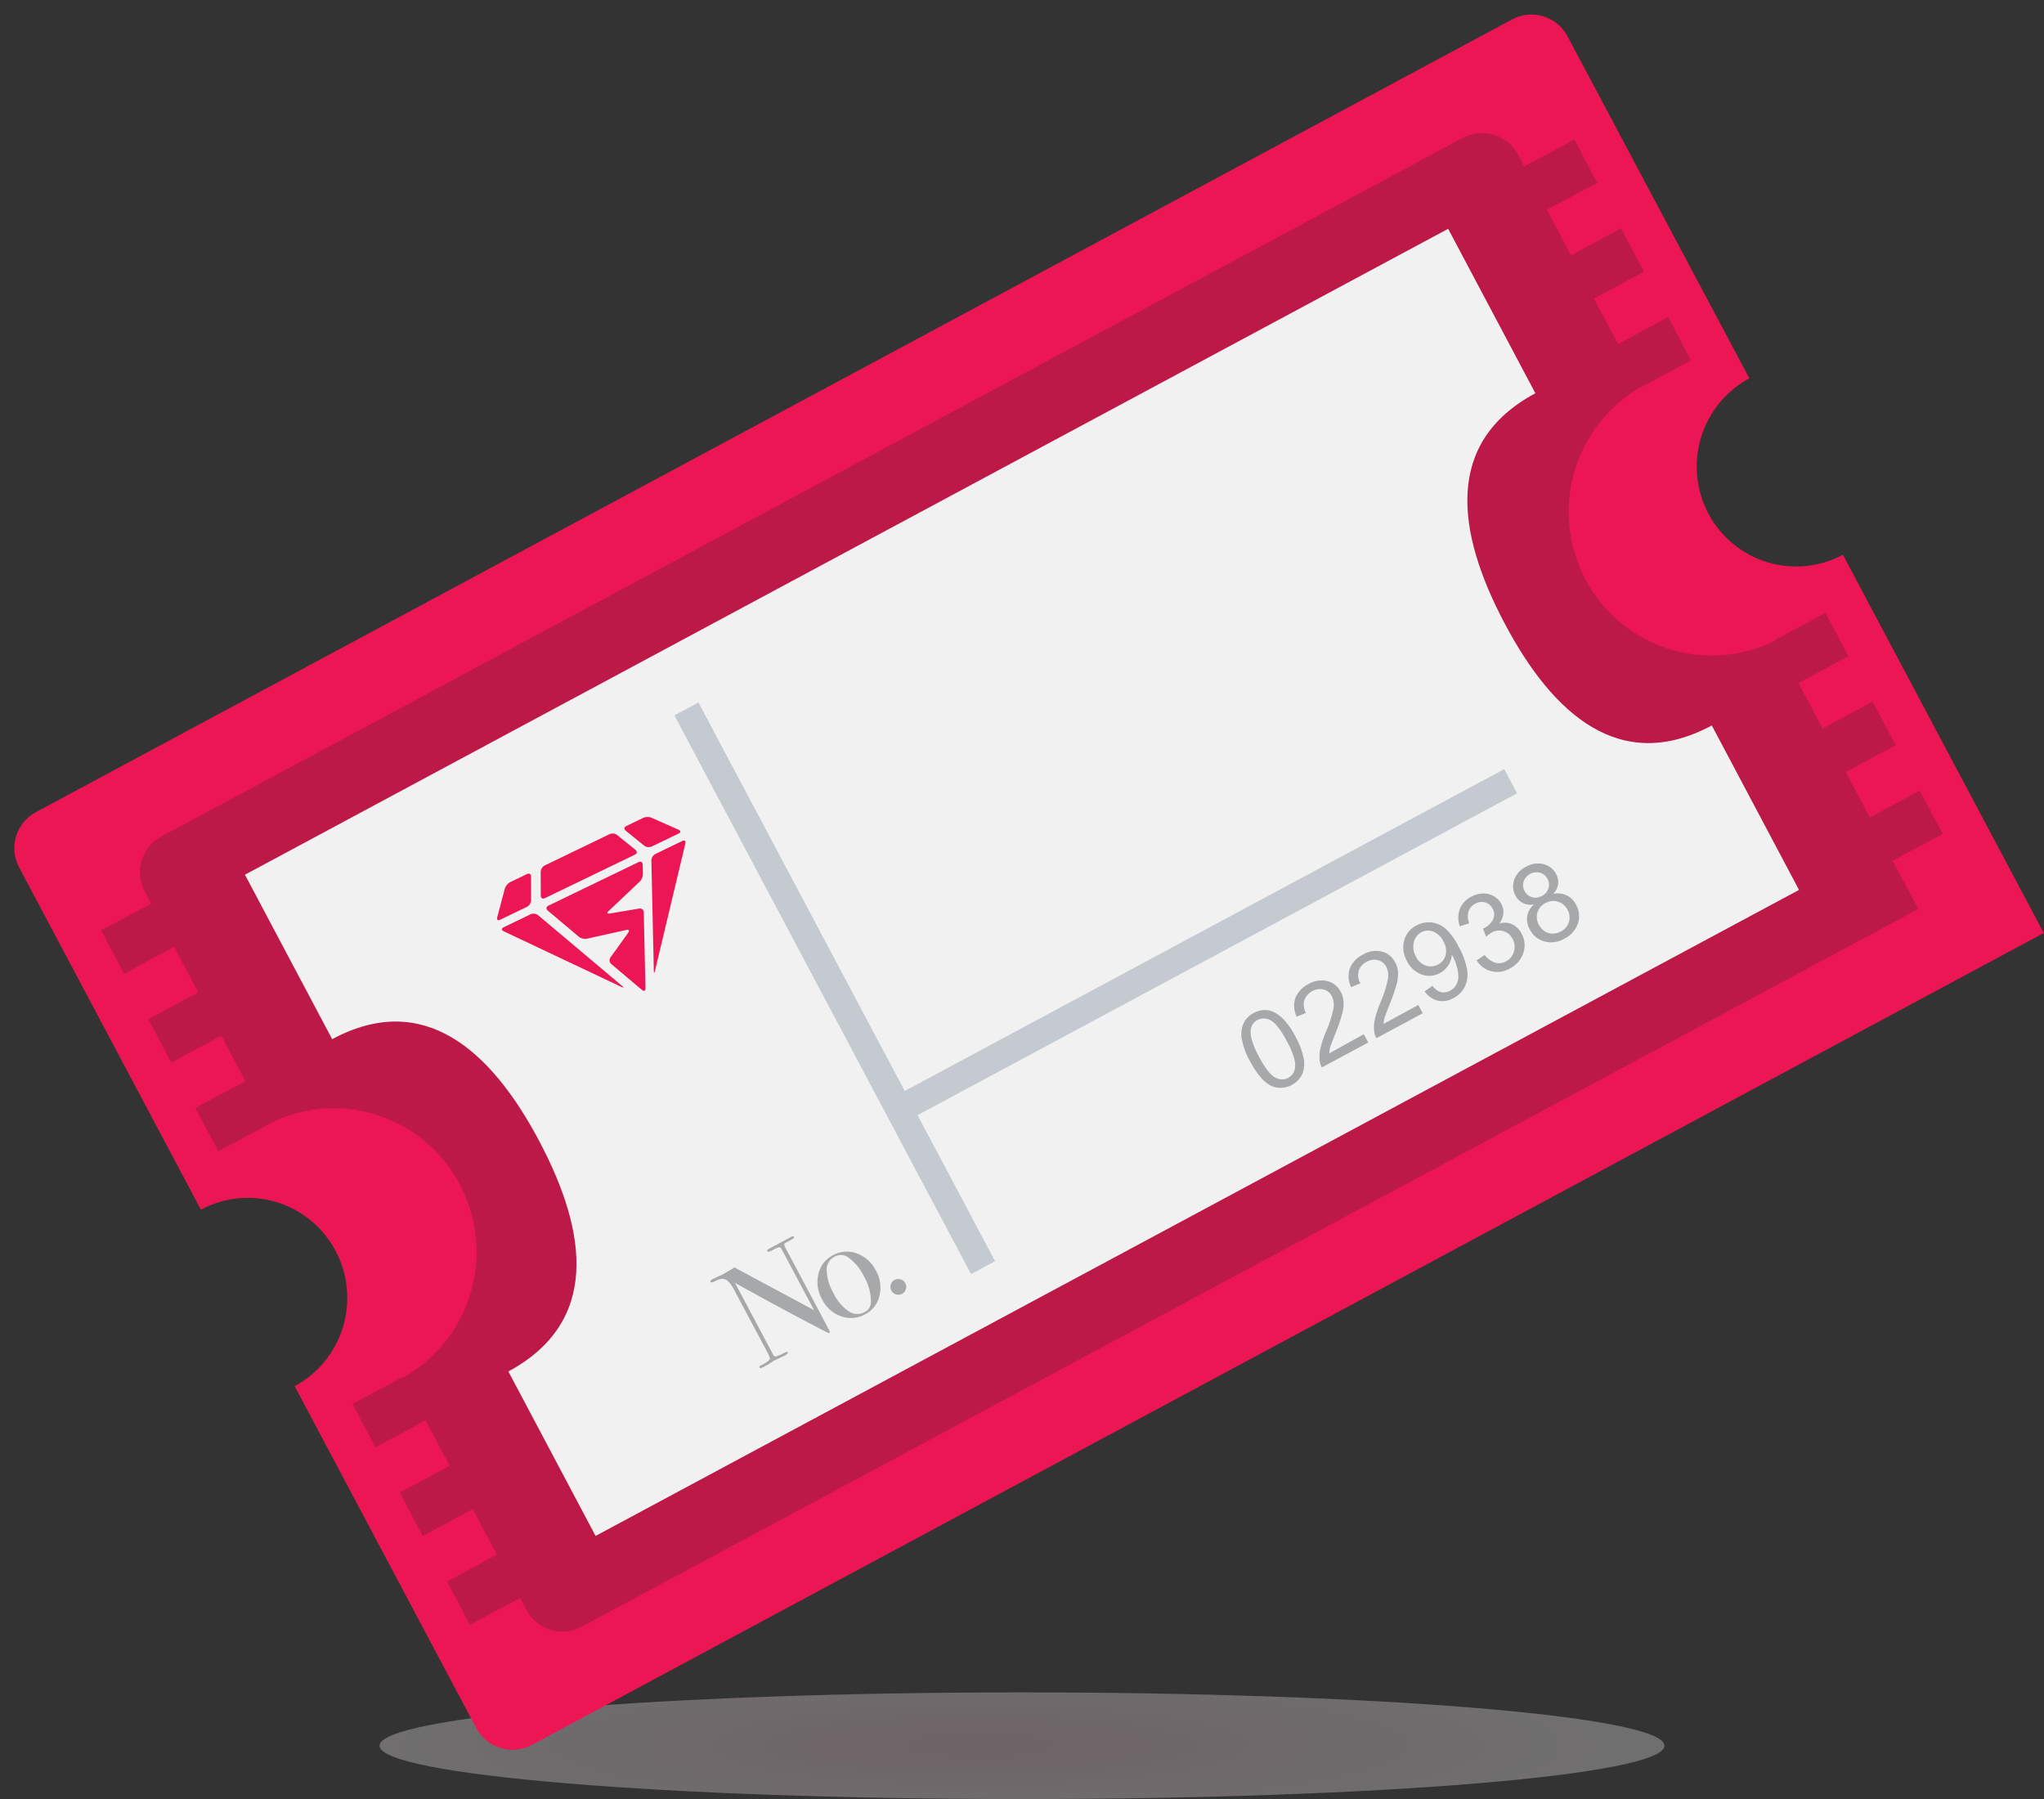 <svg width="250" height="220" viewBox="0 0 250 220" fill="none" xmlns="http://www.w3.org/2000/svg">
<rect x="0" y="0" width="250" height="220" fill="#333333" stroke="none"/>
<g clip-path="url(#clip0)">
<g opacity="0.3">
<path style="mix-blend-mode:multiply" d="M125 220.007C168.398 220.007 203.579 217.086 203.579 213.484C203.579 209.882 168.398 206.961 125 206.961C81.602 206.961 46.421 209.882 46.421 213.484C46.421 217.086 81.602 220.007 125 220.007Z" fill="url(#paint0_radial)"/>
</g>
<path d="M208.96 62.827C208.207 61.409 207.739 59.857 207.582 58.257C207.426 56.658 207.584 55.044 208.049 53.506C208.513 51.968 209.274 50.538 210.289 49.296C211.303 48.054 212.551 47.025 213.961 46.269L191.72 4.433C190.42 1.988 187.38 1.065 184.94 2.375L4.386 99.319C1.96 100.622 1.044 103.639 2.335 106.07L24.571 147.929C25.98 147.172 27.525 146.702 29.115 146.545C30.706 146.387 32.312 146.547 33.841 147.014C35.37 147.481 36.793 148.246 38.028 149.266C39.264 150.285 40.287 151.54 41.04 152.957C41.793 154.374 42.261 155.927 42.417 157.526C42.573 159.125 42.415 160.74 41.95 162.277C41.486 163.815 40.725 165.245 39.711 166.487C38.697 167.729 37.449 168.758 36.039 169.515L58.254 211.335C59.553 213.781 62.594 214.705 65.035 213.394L249.973 114.096L225.403 67.841C222.56 69.363 219.233 69.69 216.151 68.75C213.069 67.81 210.483 65.68 208.96 62.827Z" fill="#EC1654"/>
<path d="M195.365 22.363L192.551 17.067L186.436 20.352L185.679 18.927C184.379 16.481 181.339 15.558 178.899 16.867L19.757 102.282C17.331 103.584 16.414 106.603 17.706 109.034L18.483 110.496L12.369 113.781L15.182 119.077L21.297 115.792L24.251 121.356L18.136 124.641L20.95 129.937L27.064 126.652L30.005 132.209L23.89 135.494L26.698 140.79L32.819 137.512V137.472C36.9 135.36 41.643 134.947 46.024 136.322C50.405 137.698 54.072 140.75 56.233 144.821C58.394 148.892 58.876 153.654 57.574 158.079C56.272 162.503 53.291 166.236 49.275 168.469L49.234 168.402L43.12 171.687L45.934 176.983L52.048 173.698L55.002 179.255L48.888 182.54L51.702 187.836L57.816 184.551L60.77 190.115L54.675 193.4L57.489 198.696L63.603 195.411L64.376 196.866C65.674 199.313 68.716 200.238 71.157 198.927L234.631 111.16L231.497 105.261L237.618 101.982L234.804 96.687L228.703 99.965L225.749 94.407L231.864 91.123L229.037 85.807L222.922 89.091L219.969 83.527L226.083 80.249L223.269 74.953L217.155 78.231L217.188 78.299C213.116 80.355 208.407 80.732 204.063 79.348C199.72 77.964 196.085 74.929 193.935 70.89C191.785 66.851 191.288 62.128 192.552 57.726C193.815 53.325 196.739 49.593 200.699 47.328V47.361L206.82 44.076L204.033 38.781L197.912 42.065L194.958 36.508L201.079 33.223L198.265 27.927L192.151 31.212L189.197 25.648L195.365 22.363Z" fill="#BC1948"/>
<path d="M187.79 48.092L177.122 27.981L29.958 106.97L40.627 127.081C51.782 121.088 60.03 128.348 65.964 139.563C71.898 150.778 73.332 161.685 62.177 167.718L72.845 187.829L220.035 108.827L209.367 88.716C198.212 94.709 189.964 87.449 184.029 76.234C178.095 65.019 176.628 54.078 187.79 48.092Z" fill="#F1F1F2"/>
<path d="M85.424 85.907L82.483 87.485L118.766 155.804L121.707 154.225L85.424 85.907Z" fill="#C4CAD0"/>
<path d="M183.983 94.054L109.184 134.208L110.755 137.164L185.553 97.011L183.983 94.054Z" fill="#C4CAD0"/>
<path d="M97.109 151.248C97.162 151.355 97.056 151.475 96.789 151.603L96.449 151.791L96.162 151.938C95.995 152.032 95.909 152.112 95.909 152.186C95.957 152.383 96.036 152.57 96.142 152.742L100.97 161.826C101.263 162.38 101.43 162.709 101.47 162.811C101.51 162.912 101.47 162.972 101.47 163.006C101.47 163.039 101.303 163.006 101.156 162.945L97.576 161.068C95.495 159.969 92.937 158.577 89.901 156.892L94.602 165.734C94.638 165.797 94.696 165.845 94.764 165.87C94.832 165.894 94.907 165.894 94.975 165.868C95.355 165.734 95.723 165.568 96.075 165.372C96.215 165.292 96.309 165.298 96.349 165.372C96.389 165.446 96.302 165.6 96.029 165.748C95.935 165.801 95.629 165.942 95.109 166.183L94.609 166.425C94.528 166.49 94.443 166.55 94.355 166.606C94.168 166.733 93.882 166.901 93.482 167.115L93.328 167.195C93.082 167.33 92.942 167.343 92.888 167.249C92.835 167.155 92.888 167.048 93.128 166.941C93.502 166.778 93.845 166.552 94.142 166.27C94.202 166.15 94.142 165.895 93.935 165.52L89.788 157.723C89.328 156.845 88.854 156.383 88.381 156.383C88.033 156.408 87.696 156.518 87.401 156.704C87.134 156.852 86.967 156.865 86.907 156.758C86.847 156.651 86.907 156.564 87.061 156.483C87.214 156.403 87.547 156.235 87.881 156.081L88.414 155.833L88.848 155.585C89.194 155.397 89.514 155.203 89.828 154.995L99.569 160.224L95.835 153.192C95.662 152.87 95.549 152.675 95.502 152.608C95.478 152.577 95.446 152.553 95.41 152.537C95.374 152.522 95.334 152.516 95.295 152.521C95.017 152.597 94.752 152.714 94.508 152.87C94.135 153.071 93.913 153.125 93.842 153.031C93.788 152.923 93.888 152.803 94.135 152.669L94.689 152.374L95.129 152.139L95.422 151.978L95.709 151.824L96.175 151.576L96.662 151.315C96.909 151.154 97.056 151.147 97.109 151.248Z" fill="#A6A8AA"/>
<path d="M107.137 155.384C107.665 156.312 107.82 157.408 107.571 158.447C107.464 158.935 107.251 159.393 106.947 159.787C106.642 160.181 106.254 160.502 105.81 160.726C105.367 160.976 104.876 161.127 104.37 161.169C103.863 161.21 103.354 161.142 102.876 160.968C101.863 160.62 101.029 159.882 100.556 158.916C100.011 157.973 99.847 156.855 100.096 155.793C100.208 155.303 100.426 154.844 100.733 154.448C101.041 154.052 101.431 153.728 101.876 153.5C102.318 153.253 102.808 153.106 103.312 153.068C103.817 153.029 104.323 153.101 104.797 153.279C105.816 153.653 106.654 154.406 107.137 155.384V155.384ZM105.697 156.134C105.241 155.175 104.553 154.345 103.697 153.721C103.443 153.56 103.15 153.474 102.85 153.474C102.55 153.474 102.256 153.56 102.003 153.721C101.713 153.88 101.475 154.119 101.316 154.41C101.158 154.702 101.086 155.032 101.109 155.364C101.159 156.348 101.447 157.306 101.95 158.152C102.362 159.038 102.999 159.799 103.797 160.358C104.08 160.555 104.412 160.668 104.756 160.686C105.1 160.704 105.442 160.625 105.744 160.458C105.961 160.358 106.148 160.2 106.284 160.002C106.42 159.804 106.501 159.572 106.517 159.332C106.548 158.21 106.263 157.102 105.697 156.134Z" fill="#A6A8AA"/>
<path d="M110.724 156.899C110.787 157.008 110.826 157.13 110.839 157.256C110.851 157.382 110.837 157.509 110.798 157.629C110.766 157.754 110.709 157.87 110.631 157.972C110.552 158.073 110.455 158.158 110.343 158.221C110.232 158.283 110.109 158.322 109.982 158.336C109.855 158.35 109.726 158.337 109.604 158.3C109.358 158.226 109.15 158.059 109.026 157.833C108.901 157.608 108.869 157.342 108.937 157.093C108.973 156.97 109.034 156.855 109.115 156.756C109.196 156.657 109.297 156.575 109.411 156.517C109.52 156.456 109.64 156.419 109.764 156.407C109.888 156.396 110.013 156.41 110.131 156.45C110.255 156.481 110.371 156.537 110.473 156.614C110.575 156.691 110.66 156.788 110.724 156.899V156.899Z" fill="#A6A8AA"/>
<path d="M152.891 129.789C152.423 128.969 152.088 128.08 151.898 127.155C151.765 126.506 151.823 125.833 152.064 125.217C152.322 124.633 152.775 124.159 153.345 123.877C153.753 123.649 154.211 123.522 154.678 123.508C155.129 123.508 155.573 123.626 155.965 123.85C156.42 124.115 156.83 124.452 157.178 124.849C157.683 125.439 158.113 126.09 158.459 126.786C158.92 127.601 159.255 128.483 159.452 129.4C159.581 130.049 159.523 130.721 159.285 131.338C158.966 132.01 158.407 132.537 157.719 132.815C157.032 133.093 156.265 133.102 155.572 132.839C154.643 132.424 153.749 131.407 152.891 129.789ZM153.971 129.206C154.725 130.62 155.392 131.478 155.972 131.767C156.212 131.914 156.487 131.995 156.768 132.002C157.049 132.009 157.328 131.94 157.574 131.804C157.821 131.668 158.028 131.469 158.174 131.227C158.32 130.985 158.4 130.709 158.405 130.426C158.485 129.782 158.152 128.752 157.405 127.336C156.645 125.921 155.985 125.063 155.405 124.775C155.162 124.634 154.887 124.556 154.606 124.549C154.326 124.542 154.048 124.606 153.798 124.735C153.567 124.854 153.37 125.03 153.225 125.247C153.081 125.464 152.993 125.715 152.971 125.975C152.887 126.717 153.22 127.794 153.971 129.206V129.206Z" fill="#A6A8AA"/>
<path d="M166.807 126.471L167.353 127.49L161.679 130.533C161.538 130.288 161.448 130.017 161.413 129.736C161.354 129.227 161.383 128.712 161.499 128.214C161.66 127.525 161.884 126.851 162.166 126.203C162.58 125.294 162.889 124.34 163.086 123.36C163.192 122.842 163.126 122.303 162.899 121.825C162.799 121.624 162.657 121.447 162.484 121.305C162.31 121.163 162.109 121.059 161.893 121.001C161.403 120.899 160.892 120.978 160.456 121.225C160.02 121.471 159.687 121.868 159.519 122.341C159.387 122.857 159.464 123.404 159.732 123.863L158.592 124.332C158.242 123.614 158.187 122.785 158.439 122.026C158.752 121.283 159.326 120.682 160.052 120.337C160.749 119.915 161.583 119.787 162.373 119.982C162.723 120.076 163.049 120.245 163.33 120.476C163.61 120.707 163.839 120.996 164 121.322C164.183 121.674 164.294 122.059 164.326 122.455C164.36 122.936 164.312 123.419 164.186 123.883C163.968 124.698 163.696 125.498 163.373 126.276C163.019 127.148 162.806 127.724 162.706 128.013C162.636 128.279 162.59 128.55 162.566 128.824L166.807 126.471Z" fill="#A6A8AA"/>
<path d="M173.474 122.898L174.014 123.91L168.347 126.96C168.204 126.713 168.113 126.44 168.08 126.156C168.015 125.648 168.043 125.132 168.16 124.634C168.326 123.946 168.549 123.273 168.827 122.623C169.236 121.712 169.545 120.759 169.747 119.781C169.849 119.262 169.783 118.724 169.56 118.245C169.46 118.043 169.317 117.865 169.142 117.723C168.967 117.581 168.764 117.478 168.547 117.421C168.075 117.298 167.574 117.368 167.153 117.615C166.924 117.725 166.72 117.88 166.553 118.071C166.385 118.262 166.259 118.486 166.18 118.728C166.112 118.983 166.096 119.249 166.133 119.511C166.17 119.772 166.258 120.024 166.393 120.25L165.246 120.719C164.898 120 164.845 119.171 165.1 118.413C165.41 117.672 165.983 117.073 166.707 116.73C167.402 116.307 168.236 116.177 169.027 116.368C169.378 116.461 169.705 116.629 169.986 116.861C170.267 117.092 170.494 117.381 170.654 117.709C170.84 118.058 170.954 118.441 170.987 118.835C171.014 119.316 170.967 119.797 170.847 120.263C170.624 121.077 170.35 121.877 170.027 122.656C169.68 123.528 169.467 124.111 169.36 124.393C169.284 124.659 169.237 124.934 169.22 125.211L173.474 122.898Z" fill="#A6A8AA"/>
<path d="M174.241 121.229L175.208 120.558C175.459 120.926 175.825 121.2 176.248 121.336C176.627 121.417 177.022 121.352 177.355 121.155C177.657 121.007 177.909 120.774 178.082 120.485C178.246 120.205 178.345 119.89 178.369 119.566C178.381 119.154 178.332 118.743 178.222 118.346C178.103 117.866 177.926 117.402 177.695 116.965L177.575 116.757C177.54 117.215 177.394 117.657 177.148 118.044C176.897 118.444 176.545 118.771 176.128 118.99C175.794 119.178 175.424 119.292 175.042 119.326C174.661 119.359 174.276 119.311 173.915 119.184C173.518 119.043 173.153 118.825 172.841 118.542C172.528 118.259 172.275 117.917 172.094 117.535C171.87 117.159 171.724 116.741 171.663 116.307C171.602 115.873 171.629 115.431 171.741 115.008C171.848 114.613 172.037 114.245 172.296 113.928C172.554 113.612 172.877 113.354 173.241 113.171C173.783 112.874 174.4 112.745 175.015 112.802C175.654 112.863 176.26 113.116 176.755 113.526C177.441 114.16 178 114.92 178.402 115.765C178.908 116.638 179.26 117.593 179.442 118.587C179.561 119.285 179.468 120.002 179.175 120.645C178.876 121.251 178.389 121.742 177.788 122.046C177.206 122.398 176.512 122.513 175.848 122.368C175.191 122.2 174.619 121.794 174.241 121.229V121.229ZM176.535 115.108C176.281 114.566 175.834 114.14 175.281 113.915C175.048 113.823 174.798 113.784 174.548 113.8C174.298 113.817 174.054 113.888 173.835 114.009C173.602 114.133 173.4 114.308 173.242 114.52C173.084 114.732 172.974 114.976 172.921 115.236C172.78 115.841 172.878 116.478 173.194 117.012C173.315 117.262 173.484 117.486 173.691 117.67C173.898 117.854 174.139 117.995 174.401 118.085C174.646 118.168 174.906 118.198 175.163 118.174C175.42 118.15 175.67 118.071 175.895 117.944C176.124 117.83 176.325 117.667 176.485 117.467C176.645 117.266 176.76 117.033 176.822 116.784C176.943 116.209 176.841 115.609 176.535 115.108Z" fill="#A6A8AA"/>
<path d="M180.609 117.448L181.582 116.777C181.915 117.232 182.381 117.57 182.916 117.743C183.347 117.849 183.802 117.787 184.189 117.568C184.426 117.448 184.635 117.28 184.803 117.074C184.972 116.869 185.097 116.631 185.17 116.375C185.247 116.118 185.271 115.848 185.243 115.581C185.214 115.313 185.133 115.055 185.003 114.82C184.891 114.593 184.735 114.392 184.544 114.229C184.352 114.065 184.13 113.942 183.889 113.868C183.647 113.797 183.393 113.776 183.142 113.806C182.891 113.836 182.649 113.916 182.429 114.042C182.188 114.188 181.964 114.361 181.762 114.558L181.389 113.566C181.45 113.546 181.508 113.519 181.562 113.486C181.997 113.264 182.355 112.916 182.589 112.487C182.704 112.274 182.76 112.034 182.753 111.791C182.746 111.549 182.676 111.312 182.549 111.106C182.459 110.924 182.332 110.763 182.175 110.634C182.019 110.504 181.838 110.409 181.642 110.355C181.44 110.3 181.228 110.285 181.019 110.313C180.811 110.34 180.61 110.41 180.429 110.516C180.043 110.708 179.748 111.045 179.609 111.455C179.476 111.934 179.509 112.444 179.702 112.903L178.549 113.278C178.301 112.592 178.301 111.84 178.549 111.153C178.817 110.501 179.313 109.97 179.942 109.658C180.388 109.411 180.887 109.276 181.396 109.263C181.863 109.249 182.325 109.368 182.729 109.604C183.112 109.83 183.426 110.157 183.636 110.55C183.834 110.909 183.918 111.321 183.876 111.73C183.83 112.169 183.658 112.585 183.383 112.93C183.902 112.772 184.461 112.808 184.956 113.03C185.459 113.281 185.867 113.691 186.116 114.196C186.312 114.553 186.43 114.947 186.464 115.352C186.497 115.758 186.445 116.166 186.31 116.549C186.172 116.96 185.955 117.338 185.671 117.664C185.388 117.99 185.043 118.256 184.656 118.447C183.981 118.84 183.181 118.957 182.422 118.775C182.048 118.686 181.694 118.523 181.383 118.295C181.071 118.067 180.808 117.779 180.609 117.448Z" fill="#A6A8AA"/>
<path d="M187.61 110.61C187.159 110.694 186.693 110.636 186.276 110.442C185.881 110.25 185.56 109.932 185.363 109.537C185.2 109.244 185.101 108.918 185.072 108.583C185.044 108.248 185.086 107.911 185.196 107.593C185.448 106.888 185.969 106.311 186.643 105.991C186.965 105.798 187.321 105.671 187.692 105.617C188.063 105.563 188.441 105.583 188.804 105.676C189.131 105.759 189.438 105.911 189.702 106.123C189.967 106.335 190.183 106.6 190.337 106.903C190.542 107.272 190.626 107.696 190.577 108.116C190.506 108.564 190.301 108.98 189.99 109.309C190.546 109.192 191.124 109.261 191.637 109.504C192.132 109.753 192.533 110.158 192.778 110.657C192.971 111 193.09 111.381 193.126 111.774C193.163 112.166 193.117 112.563 192.991 112.936C192.706 113.747 192.114 114.412 191.344 114.786C190.978 115.005 190.573 115.148 190.151 115.206C189.73 115.265 189.301 115.238 188.89 115.128C188.507 115.024 188.15 114.839 187.843 114.586C187.537 114.333 187.287 114.017 187.11 113.66C186.825 113.166 186.713 112.59 186.79 112.024C186.891 111.471 187.181 110.971 187.61 110.61V110.61ZM188.223 113.09C188.381 113.395 188.61 113.658 188.89 113.855C189.176 114.061 189.519 114.171 189.87 114.17C190.231 114.176 190.587 114.088 190.904 113.915C191.137 113.799 191.345 113.638 191.514 113.439C191.684 113.241 191.812 113.011 191.891 112.762C191.967 112.512 191.992 112.25 191.963 111.99C191.935 111.731 191.853 111.48 191.724 111.254C191.604 111.016 191.438 110.805 191.235 110.634C191.031 110.463 190.795 110.336 190.541 110.26C190.287 110.184 190.02 110.161 189.757 110.192C189.494 110.224 189.24 110.309 189.01 110.442C188.78 110.558 188.575 110.72 188.408 110.917C188.242 111.115 188.118 111.345 188.043 111.593C187.968 111.841 187.944 112.102 187.973 112.359C188.002 112.617 188.082 112.865 188.21 113.09H188.223ZM186.45 108.927C186.54 109.116 186.669 109.284 186.827 109.42C186.985 109.557 187.17 109.658 187.37 109.718C187.575 109.777 187.789 109.793 188 109.765C188.211 109.738 188.414 109.667 188.597 109.558C188.784 109.466 188.951 109.338 189.087 109.18C189.223 109.022 189.327 108.838 189.39 108.639C189.451 108.449 189.473 108.249 189.453 108.051C189.434 107.852 189.374 107.66 189.277 107.486C189.184 107.302 189.055 107.139 188.896 107.007C188.738 106.876 188.554 106.778 188.357 106.722C187.951 106.615 187.521 106.666 187.15 106.863C186.78 107.061 186.497 107.391 186.356 107.788C186.293 107.973 186.268 108.169 186.284 108.364C186.3 108.559 186.357 108.749 186.45 108.921V108.927Z" fill="#A6A8AA"/>
<path d="M77.659 104.514C77.929 104.384 77.958 104.121 77.723 103.931L75.479 102.113C75.244 101.922 74.83 101.874 74.56 102.004L66.622 105.839C66.352 105.969 66.131 106.324 66.132 106.628L66.141 109.525C66.142 109.829 66.363 109.971 66.634 109.84L77.659 104.514Z" fill="#EC1654"/>
<path d="M83.012 101.928C83.283 101.797 83.278 101.591 83.001 101.468L79.675 99.997C79.399 99.874 78.951 99.881 78.681 100.012L76.604 101.015C76.334 101.146 76.305 101.408 76.541 101.599L78.787 103.415C79.022 103.606 79.435 103.654 79.706 103.524L83.012 101.927L83.012 101.928Z" fill="#EC1654"/>
<path d="M64.953 107.198C64.951 106.894 64.73 106.753 64.461 106.883L62.383 107.886C62.113 108.017 61.828 108.364 61.75 108.657L60.813 112.186C60.736 112.48 60.893 112.613 61.163 112.482L64.469 110.886C64.739 110.755 64.959 110.4 64.958 110.097L64.953 107.198Z" fill="#EC1654"/>
<path d="M61.584 113.405C61.313 113.536 61.316 113.748 61.589 113.877L76.027 120.703C76.3 120.831 76.334 120.778 76.102 120.583L65.816 111.92C65.584 111.724 65.173 111.672 64.903 111.802L61.584 113.405V113.405Z" fill="#EC1654"/>
<path d="M80.149 104.437C79.879 104.568 79.663 104.924 79.67 105.227L79.968 118.716C79.974 119.02 80.037 119.027 80.108 118.732L83.831 103.132C83.902 102.838 83.739 102.703 83.468 102.834L80.149 104.437V104.437Z" fill="#EC1654"/>
<path d="M74.552 111.717C74.256 111.766 74.193 111.638 74.412 111.432L78.25 107.807C78.469 107.601 78.642 107.183 78.636 106.879L78.611 105.739C78.604 105.435 78.378 105.293 78.108 105.423L67.062 110.759C66.792 110.889 66.761 111.156 66.993 111.351L70.802 114.559C71.034 114.754 71.464 114.861 71.757 114.796L76.631 113.72C76.924 113.656 77.02 113.803 76.844 114.049L74.66 117.093C74.484 117.337 74.53 117.698 74.762 117.893L78.535 121.07C78.767 121.266 78.952 121.176 78.945 120.873L78.74 111.57C78.733 111.266 78.485 111.058 78.189 111.108L74.552 111.717Z" fill="#EC1654"/>
</g>
<defs>
<radialGradient id="paint0_radial" cx="0" cy="0" r="1" gradientUnits="userSpaceOnUse" gradientTransform="translate(119.849 213.416) scale(87.303 12.545)">
<stop stop-color="#F7D4E2"/>
<stop offset="0.49" stop-color="#FBEBF2"/>
<stop offset="1" stop-color="white"/>
</radialGradient>
<clipPath id="clip0">
<rect width="250" height="220" fill="white"/>
</clipPath>
</defs>
</svg>
